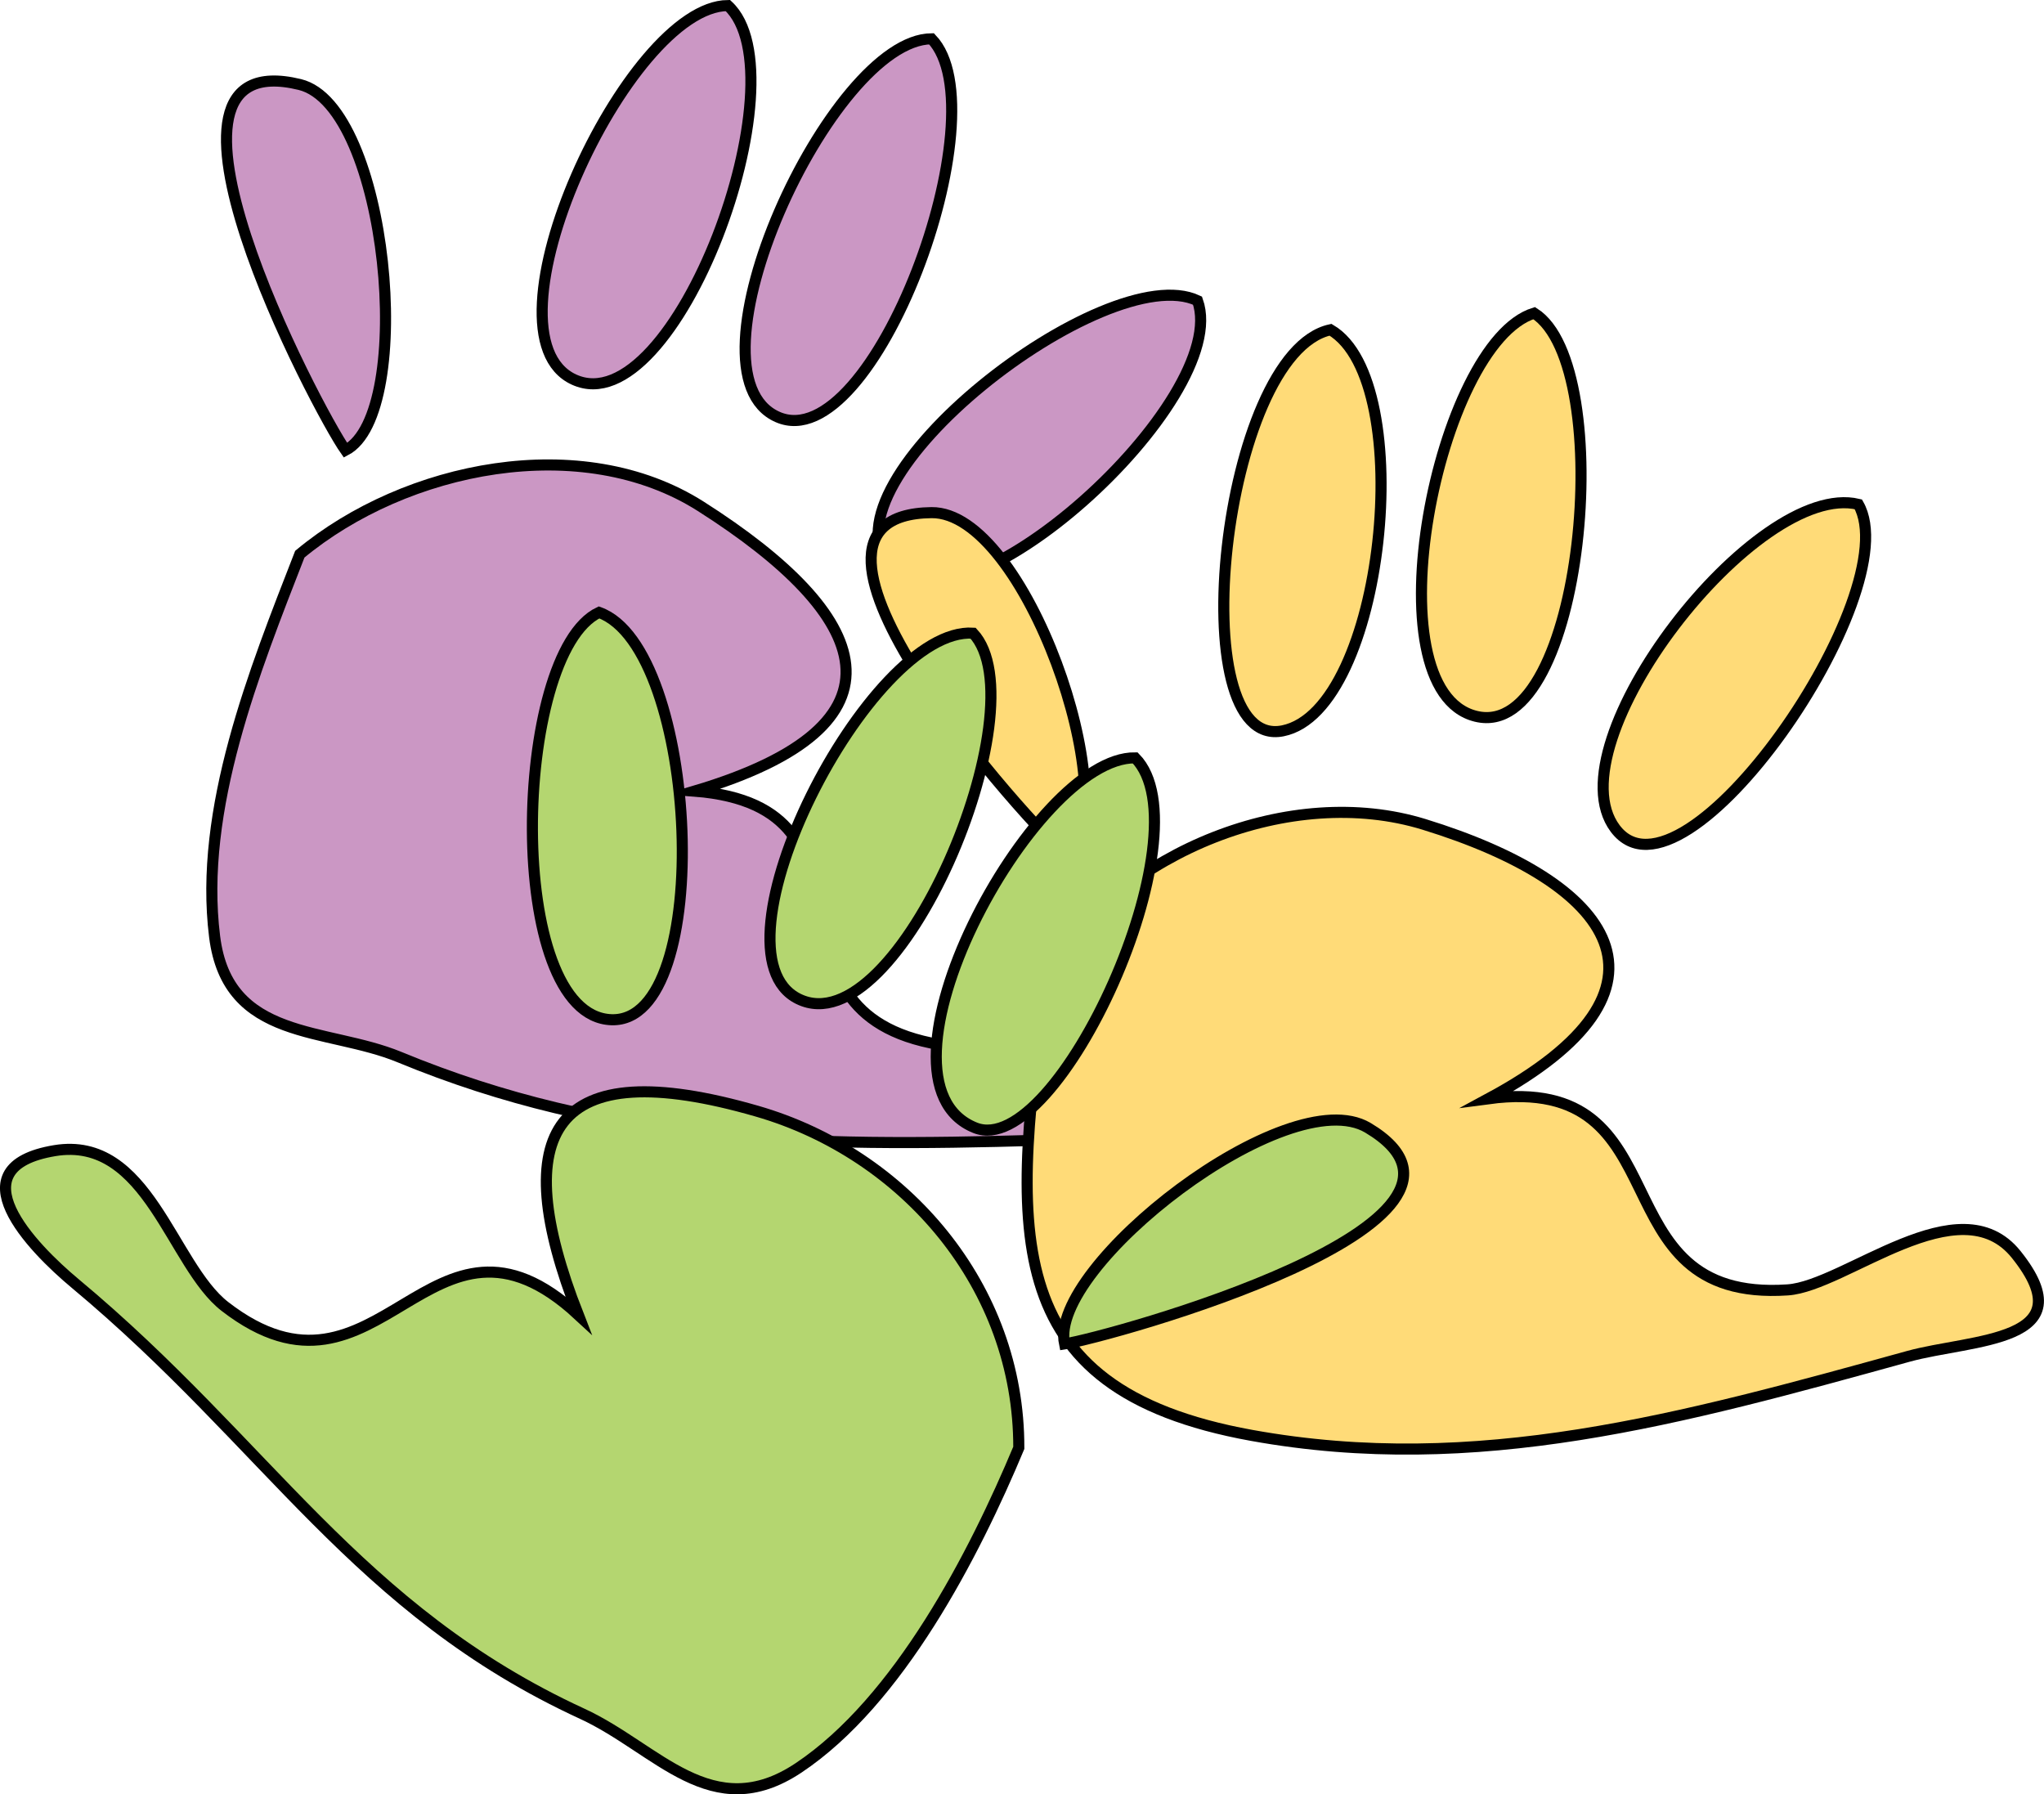 <svg xmlns="http://www.w3.org/2000/svg" xmlns:xlink="http://www.w3.org/1999/xlink" version="1.1" id="Layer_1" x="0px" y="0px" enable-background="new 0 0 822.05 841.89" xml:space="preserve" viewBox="225.95 259.91 368.86 323.76">
<path fill-rule="evenodd" clip-rule="evenodd" fill="#CB97C4" stroke="#000000" stroke-width="2" stroke-linecap="square" stroke-miterlimit="10" d="  M288.303,341.16c-5.141-7.266-40.077-73.762-8.25-66C295.987,279.045,301.1,334.482,288.303,341.16z"/>
<path fill-rule="evenodd" clip-rule="evenodd" fill="#CB97C4" stroke="#000000" stroke-width="2" stroke-linecap="square" stroke-miterlimit="10" d="  M394.053,266.91c12.682,13.192-10.456,75.794-27.75,68.25C348.216,327.27,375.921,267.021,394.053,266.91z"/>
<path fill-rule="evenodd" clip-rule="evenodd" fill="#CB97C4" stroke="#000000" stroke-width="2" stroke-linecap="square" stroke-miterlimit="10" d="  M357.303,260.91c13.759,12.702-9.487,75.817-27.75,67.5C311.758,320.306,339.188,261.021,357.303,260.91z"/>
<path fill-rule="evenodd" clip-rule="evenodd" fill="#CB97C4" stroke="#000000" stroke-width="2" stroke-linecap="square" stroke-miterlimit="10" d="  M442.055,314.16c6.378,17.936-42.942,62.58-55.502,48C373.284,346.757,425.629,306.393,442.055,314.16z"/>
<path fill-rule="evenodd" clip-rule="evenodd" fill="#CB97C4" stroke="#000000" stroke-width="2" stroke-linecap="square" stroke-miterlimit="10" d="  M280.053,359.91c-8.185,21.03-18.252,45.984-15.375,69c2.373,18.984,20.162,16.294,33.375,21.75  c37.904,15.652,73.085,16.234,115.502,15c7.923-0.23,37.029,4.099,23.25-13.125c-11.325-14.156-27.732-1.836-41.252-4.125  c-35.092-5.94-7.707-42.819-44.25-45.75c40.29-12.022,32.046-31.698,1.125-51.375C330.935,337.607,299.188,344.002,280.053,359.91z"/>
<path fill-rule="evenodd" clip-rule="evenodd" fill="#FFDB78" stroke="#000000" stroke-width="2" stroke-linecap="square" stroke-miterlimit="10" d="  M418.805,414.66c-6.842-5.557-57.437-61.869-24.752-62.25C410.99,352.212,428.955,404.227,418.805,414.66z"/>
<path fill-rule="evenodd" clip-rule="evenodd" fill="#FFDB78" stroke="#000000" stroke-width="2" stroke-linecap="square" stroke-miterlimit="10" d="  M502.805,316.41c15.13,9.586,8.949,77.486-10.5,72.75C472.846,384.421,485.397,321.796,502.805,316.41z"/>
<path fill-rule="evenodd" clip-rule="evenodd" fill="#FFDB78" stroke="#000000" stroke-width="2" stroke-linecap="square" stroke-miterlimit="10" d="  M466.055,319.41c15.886,9.296,9.754,68.699-8.625,72.375C438.871,395.497,446.428,323.63,466.055,319.41z"/>
<path fill-rule="evenodd" clip-rule="evenodd" fill="#FFDB78" stroke="#000000" stroke-width="2" stroke-linecap="square" stroke-miterlimit="10" d="  M561.305,350.91c9.096,15.872-31.553,74.93-43.875,58.5C505.929,394.076,542.865,346.462,561.305,350.91z"/>
<path fill-rule="evenodd" clip-rule="evenodd" fill="#FFDB78" stroke="#000000" stroke-width="2" stroke-linecap="square" stroke-miterlimit="10" d="  M415.055,434.91c-6.577,46.749-9.701,75.592,36.75,84c40.59,7.348,77.519-2.929,118.5-14.25c11.503-3.178,32.234-2.457,19.5-18.375  c-10.271-12.84-30.841,5.67-41.25,6.375c-34.933,2.365-18.17-39.272-54-34.5c37.068-19.976,22.376-39.038-11.625-49.5  C458.897,401.265,428.644,413.513,415.055,434.91z"/>
<path fill-rule="evenodd" clip-rule="evenodd" fill="#B4D670" stroke="#000000" stroke-width="2" stroke-linecap="square" stroke-miterlimit="10" d="  M418.055,502.41c7.797-1.169,83.39-21.92,54.75-39C458.333,454.779,415.084,488.423,418.055,502.41z"/>
<path fill-rule="evenodd" clip-rule="evenodd" fill="#B4D670" stroke="#000000" stroke-width="2" stroke-linecap="square" stroke-miterlimit="10" d="  M401.553,374.16c-18.704-1.233-48.754,57.559-31.5,66C388.044,448.961,413.895,387.36,401.553,374.16z"/>
<path fill-rule="evenodd" clip-rule="evenodd" fill="#B4D670" stroke="#000000" stroke-width="2" stroke-linecap="square" stroke-miterlimit="10" d="  M430.805,396.66c-18.404-0.29-50.029,58.289-28.877,66.75C416.833,469.372,443.912,409.993,430.805,396.66z"/>
<path fill-rule="evenodd" clip-rule="evenodd" fill="#B4D670" stroke="#000000" stroke-width="2" stroke-linecap="square" stroke-miterlimit="10" d="  M334.053,370.41c-15.626,7.408-17.196,72.865,2.25,73.5C355.154,444.525,352.085,376.824,334.053,370.41z"/>
<path fill-rule="evenodd" clip-rule="evenodd" fill="#B4D670" stroke="#000000" stroke-width="2" stroke-linecap="square" stroke-miterlimit="10" d="  M409.803,521.16c-8.065,19.299-21.658,45.689-39.75,57.75c-15.68,10.453-25.487-3.528-39-9.75  c-40.783-18.776-56.671-48.602-91.5-77.625c-7.937-6.614-21.812-20.99-3.75-24c16.875-2.812,21.081,20.645,30.75,28.125  c27.997,21.658,36.906-23.332,63.75,1.5c-12.936-33.052-4.876-47.469,32.25-36.75C389.185,468.098,409.871,492.004,409.803,521.16z"/>
</svg>